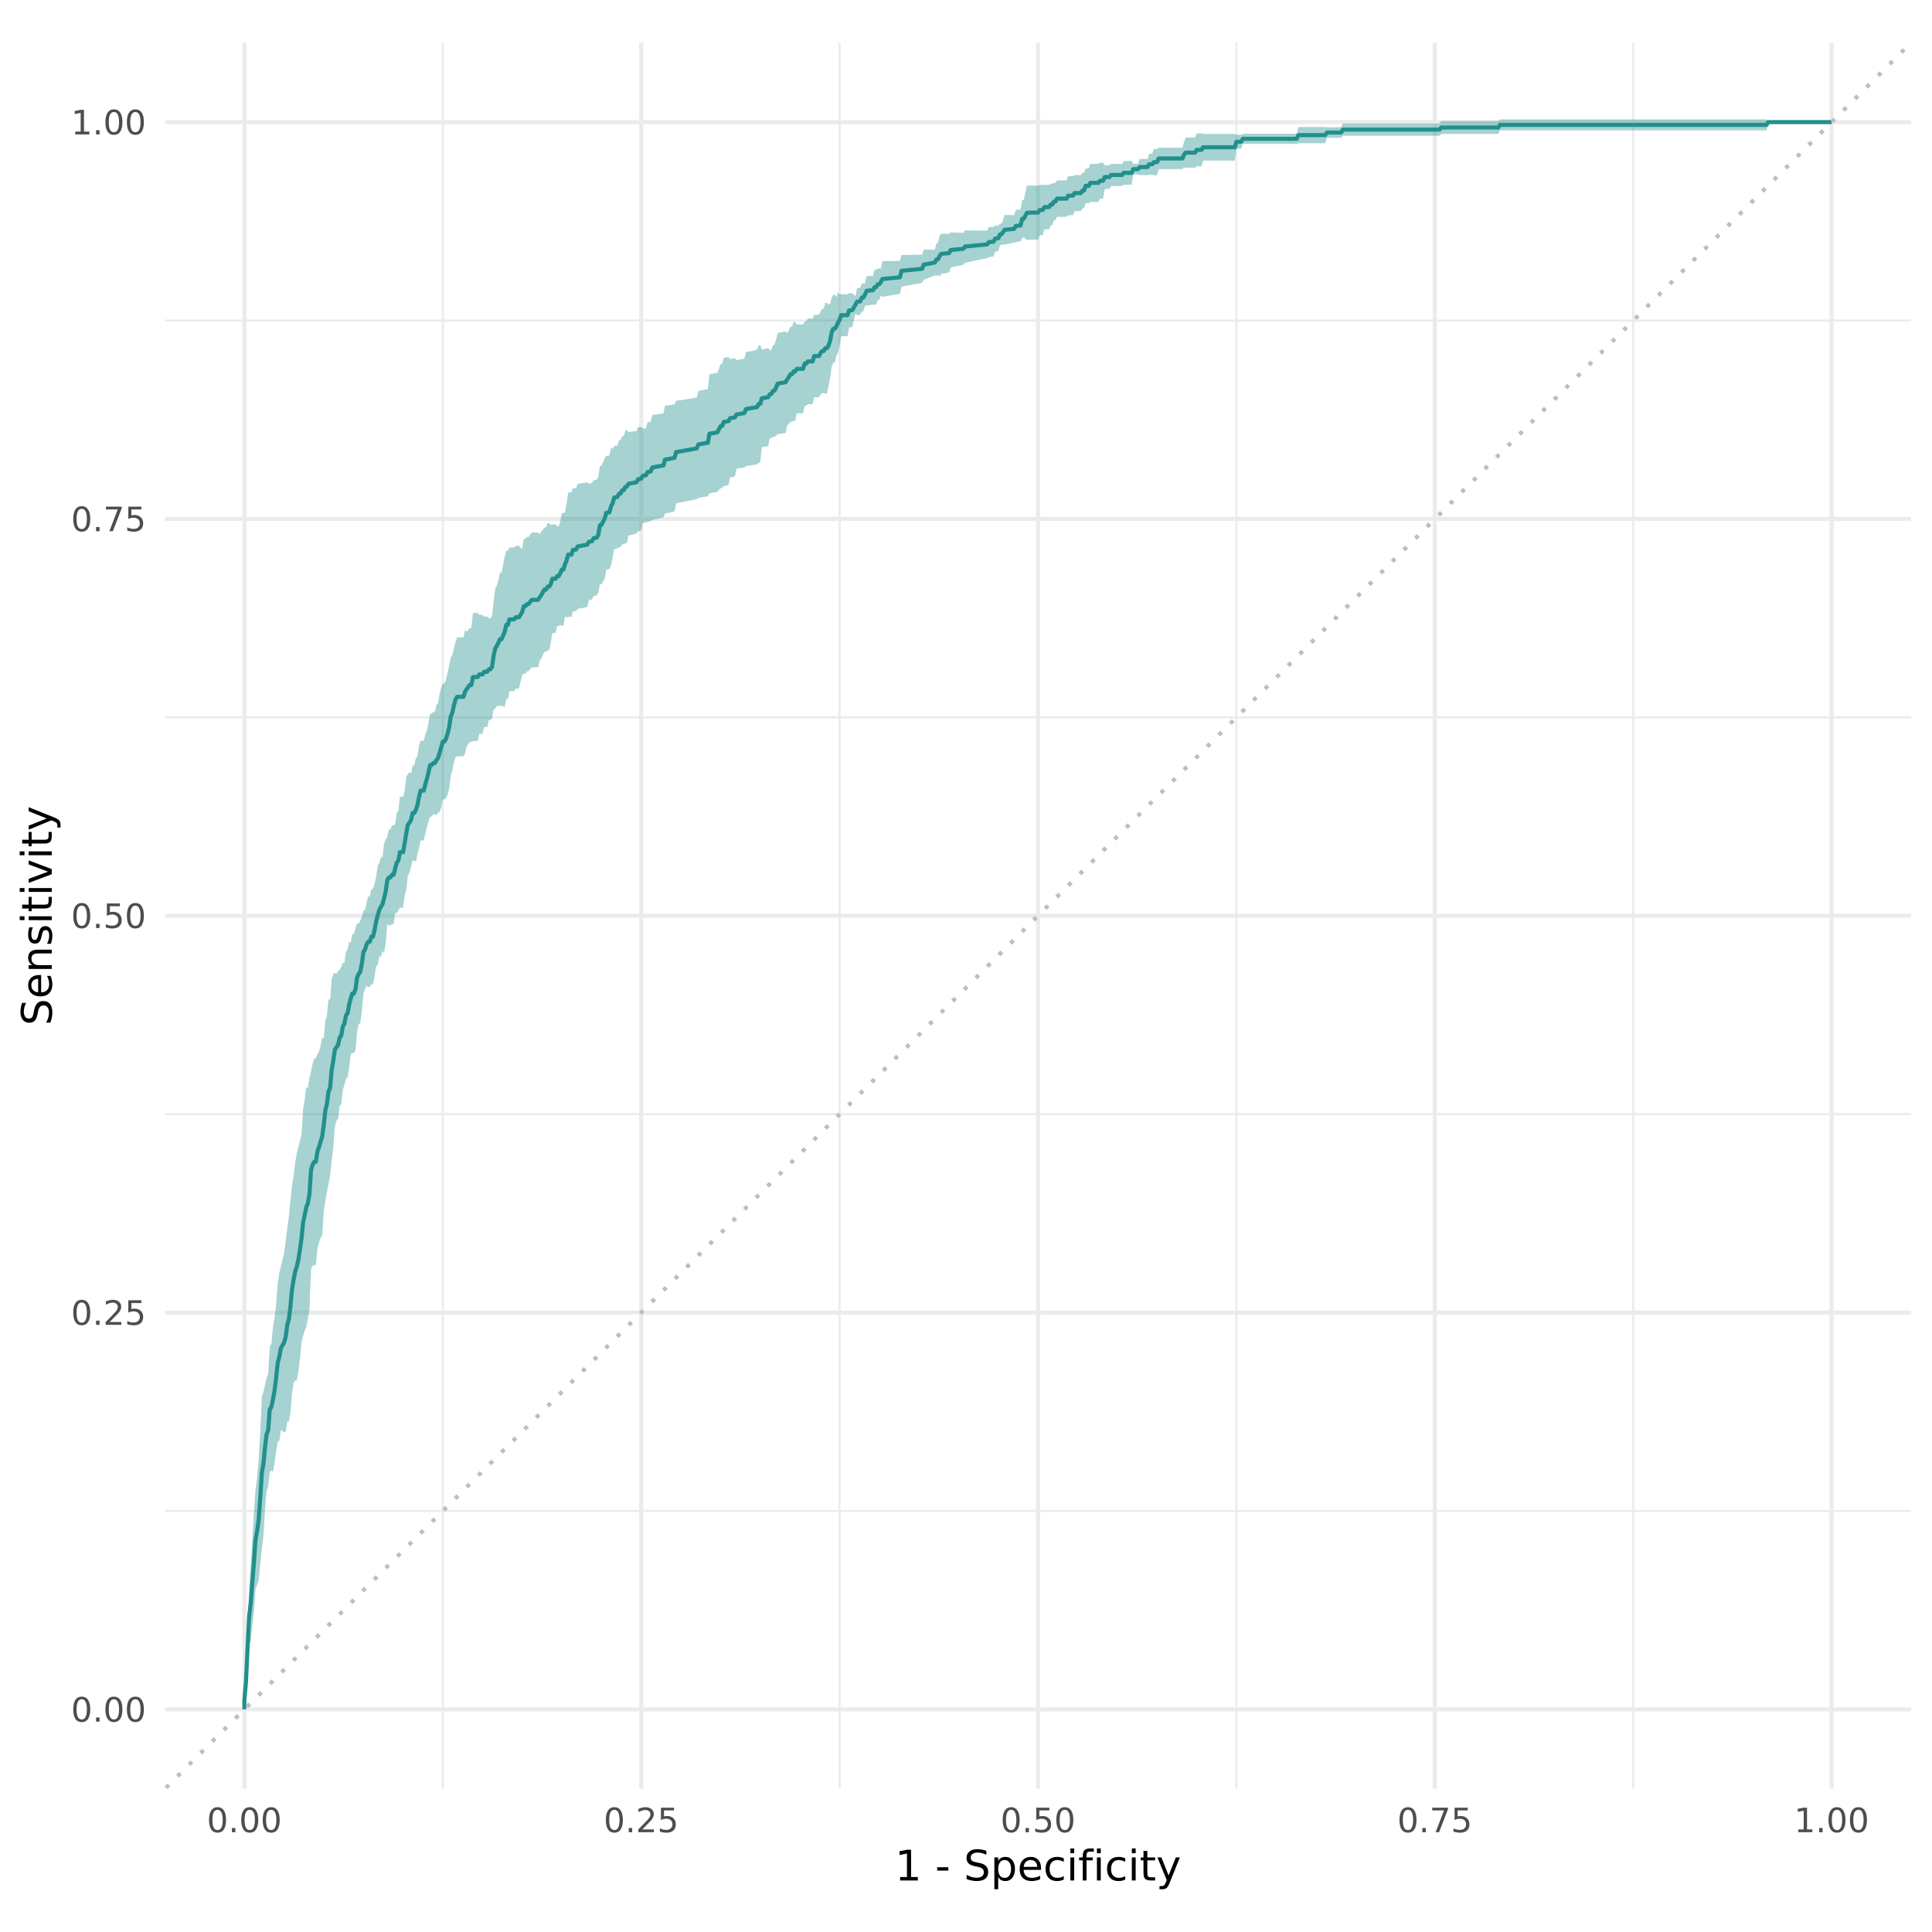 <?xml version="1.0" encoding="UTF-8"?>
<svg xmlns="http://www.w3.org/2000/svg" xmlns:xlink="http://www.w3.org/1999/xlink" width="504pt" height="504pt" viewBox="0 0 504 504" version="1.1">
<defs>
<g>
<symbol overflow="visible" id="glyph0-0">
<path style="stroke:none;" d="M 0.438 1.562 L 0.438 -6.203 L 4.844 -6.203 L 4.844 1.562 Z M 0.938 1.062 L 4.344 1.062 L 4.344 -5.703 L 0.938 -5.703 Z M 0.938 1.062 "/>
</symbol>
<symbol overflow="visible" id="glyph0-1">
<path style="stroke:none;" d="M 2.797 -5.844 C 2.348 -5.844 2.008 -5.617 1.781 -5.172 C 1.562 -4.734 1.453 -4.078 1.453 -3.203 C 1.453 -2.316 1.562 -1.656 1.781 -1.219 C 2.008 -0.781 2.348 -0.562 2.797 -0.562 C 3.242 -0.562 3.578 -0.781 3.797 -1.219 C 4.023 -1.656 4.141 -2.316 4.141 -3.203 C 4.141 -4.078 4.023 -4.734 3.797 -5.172 C 3.578 -5.617 3.242 -5.844 2.797 -5.844 Z M 2.797 -6.531 C 3.516 -6.531 4.062 -6.242 4.438 -5.672 C 4.82 -5.109 5.016 -4.285 5.016 -3.203 C 5.016 -2.117 4.82 -1.289 4.438 -0.719 C 4.062 -0.156 3.516 0.125 2.797 0.125 C 2.078 0.125 1.523 -0.156 1.141 -0.719 C 0.766 -1.289 0.578 -2.117 0.578 -3.203 C 0.578 -4.285 0.766 -5.109 1.141 -5.672 C 1.523 -6.242 2.078 -6.531 2.797 -6.531 Z M 2.797 -6.531 "/>
</symbol>
<symbol overflow="visible" id="glyph0-2">
<path style="stroke:none;" d="M 0.938 -1.094 L 1.844 -1.094 L 1.844 0 L 0.938 0 Z M 0.938 -1.094 "/>
</symbol>
<symbol overflow="visible" id="glyph0-3">
<path style="stroke:none;" d="M 1.688 -0.734 L 4.719 -0.734 L 4.719 0 L 0.641 0 L 0.641 -0.734 C 0.973 -1.066 1.422 -1.52 1.984 -2.094 C 2.555 -2.676 2.914 -3.051 3.062 -3.219 C 3.344 -3.531 3.535 -3.789 3.641 -4 C 3.754 -4.219 3.812 -4.43 3.812 -4.641 C 3.812 -4.984 3.691 -5.258 3.453 -5.469 C 3.211 -5.688 2.898 -5.797 2.516 -5.797 C 2.242 -5.797 1.957 -5.75 1.656 -5.656 C 1.352 -5.562 1.031 -5.422 0.688 -5.234 L 0.688 -6.109 C 1.039 -6.242 1.367 -6.348 1.672 -6.422 C 1.973 -6.492 2.25 -6.531 2.5 -6.531 C 3.164 -6.531 3.695 -6.363 4.094 -6.031 C 4.488 -5.695 4.688 -5.254 4.688 -4.703 C 4.688 -4.43 4.633 -4.176 4.531 -3.938 C 4.438 -3.707 4.258 -3.43 4 -3.109 C 3.926 -3.023 3.695 -2.785 3.312 -2.391 C 2.926 -1.992 2.383 -1.441 1.688 -0.734 Z M 1.688 -0.734 "/>
</symbol>
<symbol overflow="visible" id="glyph0-4">
<path style="stroke:none;" d="M 0.953 -6.406 L 4.359 -6.406 L 4.359 -5.688 L 1.75 -5.688 L 1.75 -4.109 C 1.875 -4.148 2 -4.18 2.125 -4.203 C 2.25 -4.223 2.375 -4.234 2.5 -4.234 C 3.219 -4.234 3.785 -4.035 4.203 -3.641 C 4.617 -3.254 4.828 -2.727 4.828 -2.062 C 4.828 -1.363 4.613 -0.82 4.188 -0.438 C 3.758 -0.062 3.148 0.125 2.359 0.125 C 2.098 0.125 1.828 0.098 1.547 0.047 C 1.266 0.004 0.973 -0.062 0.672 -0.156 L 0.672 -1.016 C 0.93 -0.879 1.195 -0.773 1.469 -0.703 C 1.75 -0.641 2.039 -0.609 2.344 -0.609 C 2.844 -0.609 3.234 -0.738 3.516 -1 C 3.805 -1.258 3.953 -1.613 3.953 -2.062 C 3.953 -2.508 3.805 -2.863 3.516 -3.125 C 3.234 -3.383 2.844 -3.516 2.344 -3.516 C 2.113 -3.516 1.883 -3.488 1.656 -3.438 C 1.426 -3.383 1.191 -3.301 0.953 -3.188 Z M 0.953 -6.406 "/>
</symbol>
<symbol overflow="visible" id="glyph0-5">
<path style="stroke:none;" d="M 0.719 -6.406 L 4.844 -6.406 L 4.844 -6.047 L 2.516 0 L 1.609 0 L 3.797 -5.688 L 0.719 -5.688 Z M 0.719 -6.406 "/>
</symbol>
<symbol overflow="visible" id="glyph0-6">
<path style="stroke:none;" d="M 1.094 -0.734 L 2.516 -0.734 L 2.516 -5.625 L 0.969 -5.312 L 0.969 -6.109 L 2.5 -6.406 L 3.375 -6.406 L 3.375 -0.734 L 4.781 -0.734 L 4.781 0 L 1.094 0 Z M 1.094 -0.734 "/>
</symbol>
<symbol overflow="visible" id="glyph1-0">
<path style="stroke:none;" d="M 0.547 1.938 L 0.547 -7.75 L 6.047 -7.75 L 6.047 1.938 Z M 1.172 1.328 L 5.438 1.328 L 5.438 -7.141 L 1.172 -7.141 Z M 1.172 1.328 "/>
</symbol>
<symbol overflow="visible" id="glyph1-1">
<path style="stroke:none;" d="M 1.359 -0.906 L 3.141 -0.906 L 3.141 -7.031 L 1.203 -6.641 L 1.203 -7.625 L 3.125 -8.016 L 4.219 -8.016 L 4.219 -0.906 L 5.984 -0.906 L 5.984 0 L 1.359 0 Z M 1.359 -0.906 "/>
</symbol>
<symbol overflow="visible" id="glyph1-2">
<path style="stroke:none;" d=""/>
</symbol>
<symbol overflow="visible" id="glyph1-3">
<path style="stroke:none;" d="M 0.531 -3.453 L 3.438 -3.453 L 3.438 -2.578 L 0.531 -2.578 Z M 0.531 -3.453 "/>
</symbol>
<symbol overflow="visible" id="glyph1-4">
<path style="stroke:none;" d="M 5.891 -7.75 L 5.891 -6.703 C 5.473 -6.898 5.082 -7.047 4.719 -7.141 C 4.352 -7.234 4 -7.281 3.656 -7.281 C 3.07 -7.281 2.617 -7.164 2.297 -6.938 C 1.973 -6.707 1.812 -6.383 1.812 -5.969 C 1.812 -5.613 1.914 -5.344 2.125 -5.156 C 2.344 -4.977 2.75 -4.832 3.344 -4.719 L 4 -4.594 C 4.812 -4.438 5.41 -4.16 5.797 -3.766 C 6.18 -3.379 6.375 -2.863 6.375 -2.219 C 6.375 -1.438 6.113 -0.844 5.594 -0.438 C 5.07 -0.039 4.305 0.156 3.297 0.156 C 2.922 0.156 2.516 0.109 2.078 0.016 C 1.648 -0.066 1.207 -0.191 0.75 -0.359 L 0.75 -1.469 C 1.195 -1.219 1.629 -1.031 2.047 -0.906 C 2.473 -0.781 2.891 -0.719 3.297 -0.719 C 3.922 -0.719 4.398 -0.836 4.734 -1.078 C 5.066 -1.328 5.234 -1.676 5.234 -2.125 C 5.234 -2.52 5.113 -2.828 4.875 -3.047 C 4.633 -3.273 4.238 -3.445 3.688 -3.562 L 3.031 -3.688 C 2.219 -3.844 1.629 -4.094 1.266 -4.438 C 0.898 -4.781 0.719 -5.258 0.719 -5.875 C 0.719 -6.582 0.969 -7.141 1.469 -7.547 C 1.969 -7.961 2.66 -8.172 3.547 -8.172 C 3.922 -8.172 4.301 -8.133 4.688 -8.062 C 5.082 -7.988 5.484 -7.883 5.891 -7.75 Z M 5.891 -7.75 "/>
</symbol>
<symbol overflow="visible" id="glyph1-5">
<path style="stroke:none;" d="M 2 -0.906 L 2 2.281 L 1 2.281 L 1 -6.016 L 2 -6.016 L 2 -5.109 C 2.195 -5.461 2.453 -5.723 2.766 -5.891 C 3.086 -6.066 3.473 -6.156 3.922 -6.156 C 4.648 -6.156 5.238 -5.863 5.688 -5.281 C 6.145 -4.707 6.375 -3.945 6.375 -3 C 6.375 -2.051 6.145 -1.285 5.688 -0.703 C 5.238 -0.129 4.648 0.156 3.922 0.156 C 3.473 0.156 3.086 0.07 2.766 -0.094 C 2.453 -0.27 2.195 -0.539 2 -0.906 Z M 5.359 -3 C 5.359 -3.727 5.207 -4.297 4.906 -4.703 C 4.602 -5.117 4.191 -5.328 3.672 -5.328 C 3.148 -5.328 2.738 -5.117 2.438 -4.703 C 2.145 -4.297 2 -3.727 2 -3 C 2 -2.27 2.145 -1.695 2.438 -1.281 C 2.738 -0.875 3.148 -0.672 3.672 -0.672 C 4.191 -0.672 4.602 -0.875 4.906 -1.281 C 5.207 -1.695 5.359 -2.27 5.359 -3 Z M 5.359 -3 "/>
</symbol>
<symbol overflow="visible" id="glyph1-6">
<path style="stroke:none;" d="M 6.188 -3.25 L 6.188 -2.766 L 1.641 -2.766 C 1.68 -2.086 1.883 -1.57 2.25 -1.219 C 2.613 -0.863 3.125 -0.688 3.781 -0.688 C 4.164 -0.688 4.535 -0.734 4.891 -0.828 C 5.242 -0.922 5.598 -1.055 5.953 -1.234 L 5.953 -0.312 C 5.598 -0.156 5.234 -0.039 4.859 0.031 C 4.484 0.113 4.109 0.156 3.734 0.156 C 2.766 0.156 2 -0.117 1.438 -0.672 C 0.883 -1.234 0.609 -1.992 0.609 -2.953 C 0.609 -3.93 0.875 -4.707 1.406 -5.281 C 1.938 -5.863 2.656 -6.156 3.562 -6.156 C 4.363 -6.156 5 -5.895 5.469 -5.375 C 5.945 -4.852 6.188 -4.145 6.188 -3.25 Z M 5.188 -3.547 C 5.188 -4.086 5.035 -4.52 4.734 -4.844 C 4.441 -5.164 4.051 -5.328 3.562 -5.328 C 3.008 -5.328 2.566 -5.172 2.234 -4.859 C 1.91 -4.547 1.723 -4.109 1.672 -3.547 Z M 5.188 -3.547 "/>
</symbol>
<symbol overflow="visible" id="glyph1-7">
<path style="stroke:none;" d="M 5.359 -5.781 L 5.359 -4.859 C 5.086 -5.016 4.812 -5.129 4.531 -5.203 C 4.25 -5.285 3.961 -5.328 3.672 -5.328 C 3.035 -5.328 2.539 -5.125 2.188 -4.719 C 1.832 -4.312 1.656 -3.738 1.656 -3 C 1.656 -2.27 1.832 -1.703 2.188 -1.297 C 2.539 -0.891 3.035 -0.688 3.672 -0.688 C 3.961 -0.688 4.25 -0.723 4.531 -0.797 C 4.812 -0.867 5.086 -0.984 5.359 -1.141 L 5.359 -0.234 C 5.086 -0.098 4.801 0 4.5 0.062 C 4.207 0.125 3.895 0.156 3.562 0.156 C 2.656 0.156 1.938 -0.125 1.406 -0.688 C 0.875 -1.258 0.609 -2.031 0.609 -3 C 0.609 -3.977 0.875 -4.75 1.406 -5.312 C 1.945 -5.875 2.688 -6.156 3.625 -6.156 C 3.938 -6.156 4.234 -6.125 4.516 -6.062 C 4.805 -6 5.086 -5.906 5.359 -5.781 Z M 5.359 -5.781 "/>
</symbol>
<symbol overflow="visible" id="glyph1-8">
<path style="stroke:none;" d="M 1.031 -6.016 L 2.031 -6.016 L 2.031 0 L 1.031 0 Z M 1.031 -8.359 L 2.031 -8.359 L 2.031 -7.109 L 1.031 -7.109 Z M 1.031 -8.359 "/>
</symbol>
<symbol overflow="visible" id="glyph1-9">
<path style="stroke:none;" d="M 4.078 -8.359 L 4.078 -7.531 L 3.141 -7.531 C 2.785 -7.531 2.535 -7.457 2.391 -7.312 C 2.254 -7.176 2.188 -6.922 2.188 -6.547 L 2.188 -6.016 L 3.812 -6.016 L 3.812 -5.25 L 2.188 -5.25 L 2.188 0 L 1.203 0 L 1.203 -5.25 L 0.25 -5.25 L 0.25 -6.016 L 1.203 -6.016 L 1.203 -6.438 C 1.203 -7.102 1.352 -7.586 1.656 -7.891 C 1.969 -8.203 2.461 -8.359 3.141 -8.359 Z M 4.078 -8.359 "/>
</symbol>
<symbol overflow="visible" id="glyph1-10">
<path style="stroke:none;" d="M 2.016 -7.719 L 2.016 -6.016 L 4.047 -6.016 L 4.047 -5.25 L 2.016 -5.25 L 2.016 -1.984 C 2.016 -1.492 2.082 -1.176 2.219 -1.031 C 2.352 -0.895 2.625 -0.828 3.031 -0.828 L 4.047 -0.828 L 4.047 0 L 3.031 0 C 2.27 0 1.742 -0.141 1.453 -0.422 C 1.16 -0.711 1.016 -1.234 1.016 -1.984 L 1.016 -5.25 L 0.297 -5.25 L 0.297 -6.016 L 1.016 -6.016 L 1.016 -7.719 Z M 2.016 -7.719 "/>
</symbol>
<symbol overflow="visible" id="glyph1-11">
<path style="stroke:none;" d="M 3.547 0.562 C 3.266 1.281 2.988 1.742 2.719 1.953 C 2.457 2.172 2.102 2.281 1.656 2.281 L 0.875 2.281 L 0.875 1.469 L 1.453 1.469 C 1.723 1.469 1.93 1.398 2.078 1.266 C 2.234 1.141 2.398 0.836 2.578 0.359 L 2.766 -0.094 L 0.328 -6.016 L 1.375 -6.016 L 3.25 -1.312 L 5.141 -6.016 L 6.188 -6.016 Z M 3.547 0.562 "/>
</symbol>
<symbol overflow="visible" id="glyph2-0">
<path style="stroke:none;" d="M 1.938 -0.547 L -7.75 -0.547 L -7.75 -6.047 L 1.938 -6.047 Z M 1.328 -1.172 L 1.328 -5.438 L -7.141 -5.438 L -7.141 -1.172 Z M 1.328 -1.172 "/>
</symbol>
<symbol overflow="visible" id="glyph2-1">
<path style="stroke:none;" d="M -7.75 -5.891 L -6.703 -5.891 C -6.898 -5.473 -7.047 -5.082 -7.141 -4.719 C -7.234 -4.352 -7.281 -4 -7.281 -3.656 C -7.281 -3.07 -7.164 -2.617 -6.938 -2.297 C -6.707 -1.973 -6.383 -1.812 -5.969 -1.812 C -5.613 -1.812 -5.344 -1.914 -5.156 -2.125 C -4.977 -2.344 -4.832 -2.75 -4.719 -3.344 L -4.594 -4 C -4.438 -4.812 -4.16 -5.41 -3.766 -5.797 C -3.379 -6.18 -2.863 -6.375 -2.219 -6.375 C -1.438 -6.375 -0.844 -6.113 -0.438 -5.594 C -0.039 -5.07 0.156 -4.305 0.156 -3.297 C 0.156 -2.922 0.109 -2.516 0.016 -2.078 C -0.066 -1.648 -0.191 -1.207 -0.359 -0.75 L -1.469 -0.75 C -1.219 -1.195 -1.031 -1.629 -0.906 -2.047 C -0.781 -2.473 -0.719 -2.891 -0.719 -3.297 C -0.719 -3.922 -0.836 -4.398 -1.078 -4.734 C -1.328 -5.066 -1.676 -5.234 -2.125 -5.234 C -2.52 -5.234 -2.828 -5.113 -3.047 -4.875 C -3.273 -4.633 -3.445 -4.238 -3.562 -3.688 L -3.688 -3.031 C -3.844 -2.219 -4.094 -1.629 -4.438 -1.266 C -4.781 -0.898 -5.258 -0.719 -5.875 -0.719 C -6.582 -0.719 -7.141 -0.969 -7.547 -1.469 C -7.961 -1.969 -8.172 -2.66 -8.172 -3.547 C -8.172 -3.922 -8.133 -4.301 -8.062 -4.688 C -7.988 -5.082 -7.883 -5.484 -7.75 -5.891 Z M -7.75 -5.891 "/>
</symbol>
<symbol overflow="visible" id="glyph2-2">
<path style="stroke:none;" d="M -3.25 -6.188 L -2.766 -6.188 L -2.766 -1.641 C -2.086 -1.68 -1.57 -1.883 -1.219 -2.25 C -0.863 -2.613 -0.688 -3.125 -0.688 -3.781 C -0.688 -4.164 -0.734 -4.535 -0.828 -4.891 C -0.922 -5.242 -1.055 -5.598 -1.234 -5.953 L -0.312 -5.953 C -0.156 -5.598 -0.039 -5.234 0.031 -4.859 C 0.113 -4.484 0.156 -4.109 0.156 -3.734 C 0.156 -2.766 -0.117 -2 -0.672 -1.438 C -1.234 -0.883 -1.992 -0.609 -2.953 -0.609 C -3.93 -0.609 -4.707 -0.875 -5.281 -1.406 C -5.863 -1.938 -6.156 -2.656 -6.156 -3.562 C -6.156 -4.363 -5.895 -5 -5.375 -5.469 C -4.852 -5.945 -4.145 -6.188 -3.25 -6.188 Z M -3.547 -5.188 C -4.086 -5.188 -4.52 -5.035 -4.844 -4.734 C -5.164 -4.441 -5.328 -4.051 -5.328 -3.562 C -5.328 -3.008 -5.172 -2.566 -4.859 -2.234 C -4.547 -1.91 -4.109 -1.723 -3.547 -1.672 Z M -3.547 -5.188 "/>
</symbol>
<symbol overflow="visible" id="glyph2-3">
<path style="stroke:none;" d="M -3.625 -6.031 L 0 -6.031 L 0 -5.047 L -3.594 -5.047 C -4.164 -5.047 -4.594 -4.938 -4.875 -4.719 C -5.156 -4.5 -5.297 -4.164 -5.297 -3.719 C -5.297 -3.188 -5.125 -2.766 -4.781 -2.453 C -4.445 -2.148 -3.988 -2 -3.406 -2 L 0 -2 L 0 -1 L -6.016 -1 L -6.016 -2 L -5.078 -2 C -5.441 -2.227 -5.711 -2.504 -5.891 -2.828 C -6.066 -3.148 -6.156 -3.52 -6.156 -3.938 C -6.156 -4.625 -5.941 -5.145 -5.516 -5.5 C -5.086 -5.852 -4.457 -6.031 -3.625 -6.031 Z M -3.625 -6.031 "/>
</symbol>
<symbol overflow="visible" id="glyph2-4">
<path style="stroke:none;" d="M -5.844 -4.875 L -4.906 -4.875 C -5.051 -4.594 -5.156 -4.301 -5.219 -4 C -5.289 -3.695 -5.328 -3.383 -5.328 -3.062 C -5.328 -2.57 -5.25 -2.203 -5.094 -1.953 C -4.945 -1.711 -4.727 -1.594 -4.438 -1.594 C -4.207 -1.594 -4.023 -1.68 -3.891 -1.859 C -3.766 -2.035 -3.641 -2.391 -3.516 -2.922 L -3.438 -3.25 C -3.289 -3.957 -3.078 -4.457 -2.797 -4.75 C -2.523 -5.039 -2.145 -5.188 -1.656 -5.188 C -1.102 -5.188 -0.66 -4.969 -0.328 -4.531 C -0.004 -4.094 0.156 -3.484 0.156 -2.703 C 0.156 -2.379 0.125 -2.039 0.062 -1.688 C 0 -1.344 -0.094 -0.977 -0.219 -0.594 L -1.234 -0.594 C -1.047 -0.957 -0.906 -1.316 -0.812 -1.672 C -0.719 -2.023 -0.672 -2.379 -0.672 -2.734 C -0.672 -3.191 -0.75 -3.547 -0.906 -3.797 C -1.07 -4.047 -1.297 -4.172 -1.578 -4.172 C -1.848 -4.172 -2.055 -4.082 -2.203 -3.906 C -2.348 -3.727 -2.484 -3.332 -2.609 -2.719 L -2.703 -2.375 C -2.828 -1.758 -3.02 -1.316 -3.281 -1.047 C -3.551 -0.773 -3.922 -0.641 -4.391 -0.641 C -4.953 -0.641 -5.383 -0.836 -5.688 -1.234 C -6 -1.641 -6.156 -2.211 -6.156 -2.953 C -6.156 -3.316 -6.129 -3.66 -6.078 -3.984 C -6.023 -4.305 -5.945 -4.602 -5.844 -4.875 Z M -5.844 -4.875 "/>
</symbol>
<symbol overflow="visible" id="glyph2-5">
<path style="stroke:none;" d="M -6.016 -1.031 L -6.016 -2.031 L 0 -2.031 L 0 -1.031 Z M -8.359 -1.031 L -8.359 -2.031 L -7.109 -2.031 L -7.109 -1.031 Z M -8.359 -1.031 "/>
</symbol>
<symbol overflow="visible" id="glyph2-6">
<path style="stroke:none;" d="M -7.719 -2.016 L -6.016 -2.016 L -6.016 -4.047 L -5.25 -4.047 L -5.25 -2.016 L -1.984 -2.016 C -1.492 -2.016 -1.176 -2.082 -1.031 -2.219 C -0.895 -2.352 -0.828 -2.625 -0.828 -3.031 L -0.828 -4.047 L 0 -4.047 L 0 -3.031 C 0 -2.27 -0.141 -1.742 -0.422 -1.453 C -0.711 -1.16 -1.234 -1.016 -1.984 -1.016 L -5.25 -1.016 L -5.25 -0.297 L -6.016 -0.297 L -6.016 -1.016 L -7.719 -1.016 Z M -7.719 -2.016 "/>
</symbol>
<symbol overflow="visible" id="glyph2-7">
<path style="stroke:none;" d="M -6.016 -0.328 L -6.016 -1.375 L -0.969 -3.25 L -6.016 -5.141 L -6.016 -6.188 L 0 -3.922 L 0 -2.578 Z M -6.016 -0.328 "/>
</symbol>
<symbol overflow="visible" id="glyph2-8">
<path style="stroke:none;" d="M 0.562 -3.547 C 1.281 -3.266 1.742 -2.988 1.953 -2.719 C 2.172 -2.457 2.281 -2.102 2.281 -1.656 L 2.281 -0.875 L 1.469 -0.875 L 1.469 -1.453 C 1.469 -1.723 1.398 -1.93 1.266 -2.078 C 1.141 -2.234 0.836 -2.398 0.359 -2.578 L -0.094 -2.766 L -6.016 -0.328 L -6.016 -1.375 L -1.312 -3.25 L -6.016 -5.141 L -6.016 -6.188 Z M 0.562 -3.547 "/>
</symbol>
</g>
<clipPath id="clip1">
  <path d="M 43.051 393 L 498.52 393 L 498.52 395 L 43.051 395 Z M 43.051 393 "/>
</clipPath>
<clipPath id="clip2">
  <path d="M 43.051 290 L 498.52 290 L 498.52 291 L 43.051 291 Z M 43.051 290 "/>
</clipPath>
<clipPath id="clip3">
  <path d="M 43.051 186 L 498.52 186 L 498.52 188 L 43.051 188 Z M 43.051 186 "/>
</clipPath>
<clipPath id="clip4">
  <path d="M 43.051 83 L 498.52 83 L 498.52 84 L 43.051 84 Z M 43.051 83 "/>
</clipPath>
<clipPath id="clip5">
  <path d="M 115 11.152 L 116 11.152 L 116 466.621 L 115 466.621 Z M 115 11.152 "/>
</clipPath>
<clipPath id="clip6">
  <path d="M 218 11.152 L 220 11.152 L 220 466.621 L 218 466.621 Z M 218 11.152 "/>
</clipPath>
<clipPath id="clip7">
  <path d="M 322 11.152 L 323 11.152 L 323 466.621 L 322 466.621 Z M 322 11.152 "/>
</clipPath>
<clipPath id="clip8">
  <path d="M 425 11.152 L 427 11.152 L 427 466.621 L 425 466.621 Z M 425 11.152 "/>
</clipPath>
<clipPath id="clip9">
  <path d="M 43.051 445 L 498.52 445 L 498.52 447 L 43.051 447 Z M 43.051 445 "/>
</clipPath>
<clipPath id="clip10">
  <path d="M 43.051 341 L 498.52 341 L 498.52 343 L 43.051 343 Z M 43.051 341 "/>
</clipPath>
<clipPath id="clip11">
  <path d="M 43.051 238 L 498.52 238 L 498.52 240 L 43.051 240 Z M 43.051 238 "/>
</clipPath>
<clipPath id="clip12">
  <path d="M 43.051 134 L 498.52 134 L 498.52 136 L 43.051 136 Z M 43.051 134 "/>
</clipPath>
<clipPath id="clip13">
  <path d="M 43.051 31 L 498.52 31 L 498.52 33 L 43.051 33 Z M 43.051 31 "/>
</clipPath>
<clipPath id="clip14">
  <path d="M 63 11.152 L 65 11.152 L 65 466.621 L 63 466.621 Z M 63 11.152 "/>
</clipPath>
<clipPath id="clip15">
  <path d="M 166 11.152 L 168 11.152 L 168 466.621 L 166 466.621 Z M 166 11.152 "/>
</clipPath>
<clipPath id="clip16">
  <path d="M 270 11.152 L 272 11.152 L 272 466.621 L 270 466.621 Z M 270 11.152 "/>
</clipPath>
<clipPath id="clip17">
  <path d="M 373 11.152 L 375 11.152 L 375 466.621 L 373 466.621 Z M 373 11.152 "/>
</clipPath>
<clipPath id="clip18">
  <path d="M 477 11.152 L 479 11.152 L 479 466.621 L 477 466.621 Z M 477 11.152 "/>
</clipPath>
<clipPath id="clip19">
  <path d="M 43.051 11.152 L 498.52 11.152 L 498.52 466.621 L 43.051 466.621 Z M 43.051 11.152 "/>
</clipPath>
</defs>
<g id="surface9">
<rect x="0" y="0" width="504" height="504" style="fill:rgb(100%,100%,100%);fill-opacity:1;stroke:none;"/>
<g clip-path="url(#clip1)" clip-rule="nonzero">
<path style="fill:none;stroke-width:0.533;stroke-linecap:butt;stroke-linejoin:round;stroke:rgb(92.157%,92.157%,92.157%);stroke-opacity:1;stroke-miterlimit:10;" d="M 43.051 394.16 L 498.52 394.16 "/>
</g>
<g clip-path="url(#clip2)" clip-rule="nonzero">
<path style="fill:none;stroke-width:0.533;stroke-linecap:butt;stroke-linejoin:round;stroke:rgb(92.157%,92.157%,92.157%);stroke-opacity:1;stroke-miterlimit:10;" d="M 43.051 290.645 L 498.52 290.645 "/>
</g>
<g clip-path="url(#clip3)" clip-rule="nonzero">
<path style="fill:none;stroke-width:0.533;stroke-linecap:butt;stroke-linejoin:round;stroke:rgb(92.157%,92.157%,92.157%);stroke-opacity:1;stroke-miterlimit:10;" d="M 43.051 187.129 L 498.52 187.129 "/>
</g>
<g clip-path="url(#clip4)" clip-rule="nonzero">
<path style="fill:none;stroke-width:0.533;stroke-linecap:butt;stroke-linejoin:round;stroke:rgb(92.157%,92.157%,92.157%);stroke-opacity:1;stroke-miterlimit:10;" d="M 43.051 83.613 L 498.52 83.613 "/>
</g>
<g clip-path="url(#clip5)" clip-rule="nonzero">
<path style="fill:none;stroke-width:0.533;stroke-linecap:butt;stroke-linejoin:round;stroke:rgb(92.157%,92.157%,92.157%);stroke-opacity:1;stroke-miterlimit:10;" d="M 115.512 466.621 L 115.512 11.152 "/>
</g>
<g clip-path="url(#clip6)" clip-rule="nonzero">
<path style="fill:none;stroke-width:0.533;stroke-linecap:butt;stroke-linejoin:round;stroke:rgb(92.157%,92.157%,92.157%);stroke-opacity:1;stroke-miterlimit:10;" d="M 219.027 466.621 L 219.027 11.152 "/>
</g>
<g clip-path="url(#clip7)" clip-rule="nonzero">
<path style="fill:none;stroke-width:0.533;stroke-linecap:butt;stroke-linejoin:round;stroke:rgb(92.157%,92.157%,92.157%);stroke-opacity:1;stroke-miterlimit:10;" d="M 322.543 466.621 L 322.543 11.152 "/>
</g>
<g clip-path="url(#clip8)" clip-rule="nonzero">
<path style="fill:none;stroke-width:0.533;stroke-linecap:butt;stroke-linejoin:round;stroke:rgb(92.157%,92.157%,92.157%);stroke-opacity:1;stroke-miterlimit:10;" d="M 426.059 466.621 L 426.059 11.152 "/>
</g>
<g clip-path="url(#clip9)" clip-rule="nonzero">
<path style="fill:none;stroke-width:1.067;stroke-linecap:butt;stroke-linejoin:round;stroke:rgb(92.157%,92.157%,92.157%);stroke-opacity:1;stroke-miterlimit:10;" d="M 43.051 445.918 L 498.52 445.918 "/>
</g>
<g clip-path="url(#clip10)" clip-rule="nonzero">
<path style="fill:none;stroke-width:1.067;stroke-linecap:butt;stroke-linejoin:round;stroke:rgb(92.157%,92.157%,92.157%);stroke-opacity:1;stroke-miterlimit:10;" d="M 43.051 342.402 L 498.52 342.402 "/>
</g>
<g clip-path="url(#clip11)" clip-rule="nonzero">
<path style="fill:none;stroke-width:1.067;stroke-linecap:butt;stroke-linejoin:round;stroke:rgb(92.157%,92.157%,92.157%);stroke-opacity:1;stroke-miterlimit:10;" d="M 43.051 238.887 L 498.52 238.887 "/>
</g>
<g clip-path="url(#clip12)" clip-rule="nonzero">
<path style="fill:none;stroke-width:1.067;stroke-linecap:butt;stroke-linejoin:round;stroke:rgb(92.157%,92.157%,92.157%);stroke-opacity:1;stroke-miterlimit:10;" d="M 43.051 135.371 L 498.52 135.371 "/>
</g>
<g clip-path="url(#clip13)" clip-rule="nonzero">
<path style="fill:none;stroke-width:1.067;stroke-linecap:butt;stroke-linejoin:round;stroke:rgb(92.157%,92.157%,92.157%);stroke-opacity:1;stroke-miterlimit:10;" d="M 43.051 31.855 L 498.52 31.855 "/>
</g>
<g clip-path="url(#clip14)" clip-rule="nonzero">
<path style="fill:none;stroke-width:1.067;stroke-linecap:butt;stroke-linejoin:round;stroke:rgb(92.157%,92.157%,92.157%);stroke-opacity:1;stroke-miterlimit:10;" d="M 63.754 466.621 L 63.754 11.152 "/>
</g>
<g clip-path="url(#clip15)" clip-rule="nonzero">
<path style="fill:none;stroke-width:1.067;stroke-linecap:butt;stroke-linejoin:round;stroke:rgb(92.157%,92.157%,92.157%);stroke-opacity:1;stroke-miterlimit:10;" d="M 167.27 466.621 L 167.27 11.152 "/>
</g>
<g clip-path="url(#clip16)" clip-rule="nonzero">
<path style="fill:none;stroke-width:1.067;stroke-linecap:butt;stroke-linejoin:round;stroke:rgb(92.157%,92.157%,92.157%);stroke-opacity:1;stroke-miterlimit:10;" d="M 270.785 466.621 L 270.785 11.152 "/>
</g>
<g clip-path="url(#clip17)" clip-rule="nonzero">
<path style="fill:none;stroke-width:1.067;stroke-linecap:butt;stroke-linejoin:round;stroke:rgb(92.157%,92.157%,92.157%);stroke-opacity:1;stroke-miterlimit:10;" d="M 374.301 466.621 L 374.301 11.152 "/>
</g>
<g clip-path="url(#clip18)" clip-rule="nonzero">
<path style="fill:none;stroke-width:1.067;stroke-linecap:butt;stroke-linejoin:round;stroke:rgb(92.157%,92.157%,92.157%);stroke-opacity:1;stroke-miterlimit:10;" d="M 477.816 466.621 L 477.816 11.152 "/>
</g>
<path style=" stroke:none;fill-rule:nonzero;fill:rgb(12.941%,56.471%,54.902%);fill-opacity:0.4;" d="M 63.754 445.918 L 63.754 441.539 L 64.168 436.879 L 64.582 425.453 L 64.996 414.309 L 65.41 408.355 L 65.824 401.75 L 66.238 394.52 L 66.652 388.777 L 67.066 385.461 L 67.48 380.621 L 67.895 373.578 L 68.309 364.27 L 68.723 363.062 L 69.137 361.281 L 69.551 359.43 L 69.965 358.367 L 70.379 351.246 L 70.793 350.602 L 71.207 346.168 L 71.621 343.75 L 72.035 340.375 L 72.449 334.941 L 72.863 332.082 L 73.277 330.395 L 73.691 328.684 L 74.105 326.93 L 74.52 323.992 L 74.934 320.457 L 75.348 317.48 L 75.762 313.316 L 76.176 309.246 L 76.59 306.883 L 77.004 303.305 L 77.418 300.805 L 77.832 299.414 L 78.246 297.562 L 78.66 295.965 L 79.074 289.285 L 79.488 286.797 L 79.902 283.566 L 80.316 283.887 L 80.73 281.191 L 81.145 279.52 L 81.559 277.461 L 81.973 276.129 L 82.387 276.129 L 82.801 274.984 L 83.215 274.32 L 83.629 272.738 L 84.043 270.691 L 84.457 270.949 L 84.871 266.227 L 85.285 264.996 L 85.699 260.66 L 86.113 260.852 L 86.527 255.367 L 86.941 254.121 L 87.355 253.812 L 87.77 253.996 L 88.184 253.379 L 88.598 252.965 L 89.012 252.254 L 89.426 251.164 L 89.84 251.23 L 90.254 248.273 L 90.668 247.648 L 91.082 245.691 L 91.496 245.914 L 91.91 243.645 L 92.324 243.645 L 92.738 242.141 L 93.152 240.852 L 93.566 240.945 L 93.98 240.184 L 94.395 239.141 L 94.809 237.566 L 95.223 237.363 L 95.637 235.547 L 96.051 233.824 L 96.465 233.824 L 96.879 231.93 L 97.293 231.93 L 97.707 230.543 L 98.121 228.797 L 98.535 225.801 L 98.949 225.207 L 99.363 223.543 L 99.777 223.699 L 100.191 220.027 L 100.605 218.961 L 101.02 218.336 L 101.434 216.387 L 101.848 216.387 L 102.262 215.332 L 102.676 215.332 L 103.09 214.984 L 103.504 211.941 L 103.918 211.566 L 104.332 207.797 L 105.16 207.797 L 105.574 206.34 L 105.988 202.641 L 106.402 201.906 L 106.816 201.488 L 107.23 201.73 L 107.645 199.703 L 108.059 199.703 L 108.473 197.762 L 108.887 197.391 L 109.301 194.555 L 109.715 193.242 L 110.543 193.242 L 110.957 191.605 L 111.371 190.562 L 111.785 188.574 L 112.199 186.16 L 112.613 186.16 L 113.027 185.699 L 113.441 185.699 L 113.855 183.91 L 114.27 183.391 L 114.684 180.977 L 115.098 179.363 L 115.512 178.332 L 115.926 178.332 L 116.34 177.293 L 116.754 175.539 L 117.168 173.77 L 117.582 171.48 L 117.996 170.922 L 118.41 169.113 L 118.824 167.477 L 119.238 166.273 L 120.895 166.273 L 121.309 164.297 L 121.723 164.805 L 122.137 164.352 L 122.551 163.816 L 122.965 163.816 L 123.379 159.906 L 124.621 159.906 L 125.035 160.395 L 125.863 160.395 L 126.277 160.855 L 127.105 160.855 L 127.52 161.281 L 127.934 161.281 L 128.348 160.719 L 128.762 157.117 L 129.176 153.555 L 129.59 152.793 L 130.004 151.316 L 130.418 149.398 L 130.832 149.398 L 131.246 147.336 L 131.66 145.156 L 132.074 143.664 L 132.488 143.664 L 132.902 142.82 L 134.145 142.82 L 134.559 142.395 L 135.387 142.395 L 135.801 142.832 L 136.215 143.242 L 136.629 140.574 L 137.043 140.574 L 137.457 140.09 L 137.871 140.09 L 138.285 139.543 L 138.699 138.93 L 140.355 138.93 L 140.77 139.352 L 141.184 138.684 L 141.598 138.207 L 142.012 137.609 L 142.426 137.609 L 142.84 136.461 L 143.254 136.461 L 143.668 136.957 L 144.082 136.809 L 144.91 136.809 L 145.324 137.289 L 145.738 137.289 L 146.152 136.035 L 146.566 133.859 L 146.98 133.859 L 147.395 133.645 L 147.809 131.32 L 148.223 128.473 L 149.051 128.473 L 149.465 127.367 L 149.879 127.367 L 150.293 127.328 L 150.707 126.234 L 151.535 126.102 L 152.777 125.891 L 153.191 125.816 L 153.605 126.16 L 154.434 126.012 L 154.848 125.297 L 155.676 125.148 L 156.09 124.309 L 156.504 121.535 L 156.918 121.473 L 157.332 120.496 L 157.746 119.531 L 158.16 118.934 L 158.574 118.879 L 158.988 118.82 L 159.402 116.707 L 159.816 117.141 L 160.23 116.328 L 161.059 116.242 L 161.473 114.832 L 161.887 114.789 L 162.301 113.824 L 162.715 113.781 L 163.129 112.297 L 163.543 112.254 L 163.957 112.672 L 164.371 112.633 L 164.785 112.59 L 165.199 112.543 L 165.613 112.5 L 166.027 112.449 L 166.441 111.441 L 166.855 111.395 L 167.27 111.344 L 167.684 111.801 L 168.512 111.707 L 168.926 110.129 L 169.34 110.078 L 169.754 110.031 L 170.168 108.242 L 170.582 108.195 L 171.41 108.094 L 172.238 107.984 L 173.066 107.867 L 173.48 105.828 L 174.309 105.719 L 175.551 105.543 L 175.965 105.48 L 176.379 104.555 L 176.793 104.5 L 177.207 104.441 L 177.621 104.379 L 178.035 104.32 L 178.449 104.258 L 179.691 104.059 L 180.52 103.918 L 181.762 103.695 L 182.176 101.98 L 183.004 101.832 L 183.832 101.676 L 184.246 101.594 L 184.66 101.516 L 185.074 97.625 L 185.488 97.555 L 185.902 97.48 L 186.316 97.402 L 186.73 97.328 L 187.145 97.246 L 187.559 96.172 L 187.973 94.984 L 188.387 94.906 L 188.801 93.367 L 189.629 93.219 L 190.043 93.141 L 190.457 93.672 L 191.699 93.438 L 192.113 93.969 L 192.527 93.887 L 192.941 93.809 L 193.355 93.723 L 193.77 93.641 L 194.184 93.555 L 194.598 91.848 L 195.012 91.766 L 196.254 91.508 L 197.082 91.328 L 197.496 91.234 L 197.91 90.105 L 198.324 90.016 L 198.738 91.184 L 199.566 91.004 L 200.395 90.816 L 200.809 91.355 L 201.223 91.258 L 201.637 90.023 L 202.051 89.93 L 202.465 88.555 L 202.879 86.887 L 203.293 86.801 L 203.707 86.711 L 204.949 86.43 L 205.363 86.945 L 205.777 86.184 L 206.191 85.242 L 206.605 85.242 L 207.02 84.012 L 207.434 84.012 L 207.848 84.633 L 209.504 84.633 L 209.918 83.824 L 210.332 83.824 L 210.746 83.109 L 211.988 83.109 L 212.402 82.129 L 213.645 82.129 L 214.059 81.277 L 214.473 80.562 L 214.887 80.562 L 215.301 78.984 L 215.715 78.984 L 216.129 79.488 L 216.543 79.207 L 216.957 77.773 L 217.371 76.91 L 217.785 76.91 L 218.199 77.449 L 218.613 76.223 L 219.027 76.766 L 219.441 76.75 L 221.098 76.75 L 221.512 76.543 L 221.926 76.504 L 222.34 76.469 L 222.754 76.914 L 223.168 77.195 L 223.582 75.145 L 223.996 75.121 L 224.41 75.102 L 224.824 73.98 L 225.238 73.965 L 225.652 73.965 L 226.066 72.016 L 226.48 72.012 L 227.309 71.996 L 227.723 71.984 L 228.137 70.352 L 228.551 70.34 L 228.965 70.07 L 229.379 70.066 L 229.793 70.008 L 230.207 68.121 L 230.621 68.121 L 231.035 68.117 L 231.449 68.109 L 231.863 68.105 L 233.105 68.082 L 233.934 68.059 L 234.348 68.043 L 234.762 68.031 L 235.176 66.512 L 236.004 66.512 L 236.832 66.504 L 237.246 66.496 L 237.66 66.492 L 238.074 66.484 L 238.488 66.473 L 238.902 66.465 L 239.316 66.453 L 239.73 66.438 L 240.145 66.426 L 240.559 66.426 L 240.973 65.078 L 241.387 65.09 L 243.871 65.137 L 244.285 63.43 L 244.699 63.43 L 245.113 61.508 L 245.527 60.949 L 247.598 60.988 L 248.012 60.641 L 248.84 60.672 L 249.254 60.684 L 249.668 60.699 L 250.91 60.734 L 251.324 60.742 L 251.738 60.074 L 252.152 60.09 L 252.566 60.098 L 253.395 60.121 L 254.637 60.145 L 256.293 60.16 L 256.707 60.16 L 257.121 60.164 L 257.535 60.16 L 257.949 59.238 L 258.363 59.238 L 259.191 59.23 L 259.605 58.832 L 260.02 58.836 L 260.434 58.844 L 260.848 58.34 L 261.262 58.359 L 261.676 57.34 L 262.09 56.066 L 262.504 56.078 L 262.918 56.086 L 263.332 56.098 L 264.574 56.121 L 264.988 54.711 L 265.816 54.719 L 266.23 54.719 L 266.645 52.164 L 267.059 52.172 L 267.473 50.355 L 267.887 48.414 L 268.301 48.414 L 268.715 48.41 L 270.785 48.41 L 271.199 48.246 L 272.027 48.246 L 272.441 48.219 L 273.684 48.219 L 274.098 47.941 L 274.512 47.941 L 274.926 47.723 L 275.34 47.723 L 275.754 47.07 L 278.238 47.07 L 278.652 45.957 L 279.895 45.957 L 280.309 45.684 L 281.965 45.684 L 282.379 45.055 L 282.793 45.055 L 283.207 43.938 L 284.035 43.938 L 284.449 42.734 L 286.52 42.734 L 286.934 42.441 L 287.762 42.441 L 288.176 43.102 L 289.418 43.102 L 289.832 42.746 L 292.73 42.746 L 293.145 42.004 L 295.215 42.004 L 295.629 42.73 L 296.871 42.73 L 297.285 41.473 L 299.355 41.473 L 299.77 40.094 L 300.598 40.094 L 301.012 38.883 L 301.84 38.883 L 302.254 38.543 L 308.465 38.543 L 308.879 37.043 L 309.293 35.891 L 311.777 35.891 L 312.191 34.801 L 313.434 34.801 L 313.848 34.941 L 322.129 34.941 L 322.543 35.172 L 323.785 35.172 L 324.199 34.883 L 338.277 34.883 L 338.691 33.133 L 345.73 33.133 L 346.145 33.195 L 349.871 33.195 L 350.285 32.223 L 375.543 32.223 L 375.957 31.574 L 390.863 31.574 L 391.277 31.16 L 460.84 31.16 L 461.254 31.855 L 477.816 31.855 L 461.254 31.855 L 460.84 34.008 L 391.277 34.008 L 390.863 34.938 L 375.957 34.938 L 375.543 35.395 L 350.285 35.395 L 349.871 35.953 L 346.145 35.953 L 345.73 37.363 L 338.691 37.363 L 338.277 37.539 L 324.199 37.539 L 323.785 38.785 L 322.543 38.785 L 322.129 41.898 L 313.848 41.898 L 313.434 43.383 L 312.191 43.383 L 311.777 43.746 L 309.293 43.746 L 308.879 43.699 L 308.465 44.125 L 302.254 44.125 L 301.84 45.707 L 301.012 45.707 L 300.598 45.605 L 299.77 45.605 L 299.355 45.676 L 297.285 45.676 L 296.871 45.523 L 295.629 45.523 L 295.215 48.176 L 293.145 48.176 L 292.73 48.535 L 289.832 48.535 L 289.418 49.285 L 288.176 49.285 L 287.762 51.871 L 286.934 51.871 L 286.52 52.684 L 284.449 52.684 L 284.035 53.012 L 283.207 53.012 L 282.793 54.348 L 282.379 54.348 L 281.965 55.066 L 280.309 55.066 L 279.895 56.141 L 278.652 56.141 L 278.238 56.559 L 275.754 56.559 L 275.34 57.441 L 274.926 57.441 L 274.512 58.754 L 274.098 58.754 L 273.684 59.82 L 272.441 59.82 L 272.027 61.328 L 271.199 61.328 L 270.785 62.512 L 268.715 62.512 L 268.301 62.559 L 267.887 62.637 L 267.473 62.227 L 267.059 61.941 L 266.645 62.027 L 266.23 62.93 L 265.816 63.012 L 265.402 63.09 L 264.988 63.172 L 264.574 63.297 L 264.16 63.379 L 263.746 63.465 L 263.332 63.555 L 262.918 63.641 L 262.09 63.82 L 261.676 63.727 L 261.262 63.891 L 260.848 63.988 L 260.434 65.492 L 260.02 65.574 L 259.605 65.66 L 259.191 66.871 L 258.363 67.02 L 257.949 67.098 L 257.535 67.359 L 257.121 67.434 L 256.707 67.516 L 256.293 67.594 L 255.051 67.84 L 252.98 68.27 L 251.738 68.539 L 251.324 69.055 L 249.254 69.504 L 248.012 69.785 L 247.598 71.047 L 245.941 71.391 L 245.527 71.48 L 245.113 72.105 L 244.699 71.77 L 244.285 71.93 L 243.871 71.832 L 243.457 72 L 243.043 72.164 L 242.629 72.332 L 242.215 72.496 L 240.973 73 L 240.559 73.738 L 240.145 73.898 L 239.73 73.973 L 239.316 74.039 L 237.66 74.32 L 236.832 74.469 L 235.176 74.781 L 234.762 76.656 L 233.934 76.789 L 232.277 77.07 L 231.035 77.293 L 230.207 77.449 L 229.793 77.098 L 229.379 78.223 L 228.965 78.297 L 228.551 79.453 L 228.137 79.523 L 227.723 79.422 L 227.309 79.492 L 226.066 79.715 L 225.652 79.77 L 225.238 81.195 L 224.824 81.262 L 224.41 82.148 L 223.582 82.266 L 223.168 81.746 L 222.754 83.457 L 222.34 85.328 L 221.512 85.414 L 221.098 87.707 L 219.441 87.707 L 219.027 90.141 L 218.613 92.027 L 218.199 92.73 L 217.785 94.613 L 217.371 94.613 L 216.957 95.68 L 216.543 98.66 L 216.129 100.828 L 215.715 102.676 L 215.301 102.676 L 214.887 102.551 L 214.473 102.551 L 214.059 102.941 L 213.645 103.625 L 212.402 103.625 L 211.988 105.441 L 210.746 105.441 L 210.332 105.832 L 209.918 105.832 L 209.504 107.82 L 207.848 107.82 L 207.434 109.789 L 207.02 109.789 L 206.605 110.012 L 206.191 110.012 L 205.777 110.605 L 205.363 110.953 L 204.949 112.965 L 204.121 113.074 L 202.879 113.25 L 202.465 113.66 L 202.051 113.887 L 201.637 113.941 L 201.223 114.305 L 200.809 114.359 L 200.395 116.395 L 199.152 116.559 L 198.738 116.621 L 198.324 120.629 L 197.91 120.688 L 197.496 121.16 L 196.254 121.336 L 195.012 121.523 L 194.598 121.59 L 194.184 121.957 L 193.77 122.02 L 192.527 122.219 L 192.113 122.289 L 191.699 124.316 L 191.285 124.383 L 190.871 124.457 L 190.457 124.527 L 190.043 126.551 L 189.629 126.625 L 189.215 126.695 L 188.801 126.773 L 188.387 127.309 L 187.973 127.379 L 187.559 127.789 L 187.145 128.316 L 186.73 128.387 L 186.316 128.461 L 185.902 128.531 L 185.488 128.605 L 185.074 128.684 L 184.66 129.465 L 184.246 129.531 L 183.004 129.742 L 182.176 129.891 L 181.762 130.25 L 180.52 130.473 L 179.691 130.629 L 178.863 130.793 L 177.621 131.051 L 176.793 131.23 L 176.379 131.324 L 175.965 133.426 L 175.551 133.516 L 175.137 133.602 L 174.723 133.691 L 173.48 133.973 L 173.066 134.984 L 172.652 135.074 L 171.41 135.355 L 170.582 135.551 L 170.168 135.652 L 169.754 135.938 L 168.098 136.344 L 167.684 136.449 L 167.27 138.398 L 166.855 138.496 L 166.441 138.598 L 166.027 139.191 L 165.199 139.395 L 163.957 139.711 L 163.543 141.625 L 163.129 141.73 L 162.715 141.93 L 162.301 142.035 L 161.887 142.672 L 161.473 142.777 L 161.059 143.051 L 160.23 143.262 L 159.816 145.477 L 159.402 147.406 L 158.988 148.43 L 158.574 148.52 L 158.16 148.613 L 157.746 151.043 L 157.332 151.684 L 156.918 152.387 L 156.504 152.473 L 156.09 154.574 L 155.676 155.336 L 154.848 155.484 L 154.434 156.371 L 153.605 156.52 L 153.191 158.359 L 152.777 158.434 L 151.535 158.668 L 150.707 158.832 L 150.293 159.422 L 149.879 159.469 L 149.465 159.469 L 149.051 160.922 L 148.223 160.922 L 147.809 161.105 L 147.395 160.703 L 146.98 163.289 L 146.566 163.289 L 146.152 163.039 L 145.738 163.316 L 145.324 163.316 L 144.91 165.145 L 144.082 165.145 L 143.668 167.797 L 143.254 169.641 L 142.84 169.641 L 142.426 170.027 L 142.012 170.027 L 141.598 170.879 L 141.184 171.855 L 140.77 172.293 L 140.355 174.062 L 138.699 174.062 L 138.285 174.551 L 137.871 175.109 L 137.457 175.109 L 137.043 175.73 L 136.629 175.73 L 136.215 176.094 L 135.801 177.848 L 135.387 179.633 L 134.559 179.633 L 134.145 180.312 L 132.902 180.312 L 132.488 182.344 L 132.074 182.344 L 131.66 184.516 L 131.246 184.262 L 130.832 184.125 L 130.418 184.125 L 130.004 184.137 L 129.59 184.191 L 129.176 184.883 L 128.762 185.172 L 128.348 187.348 L 127.934 187.887 L 127.52 187.887 L 127.105 189.66 L 126.277 189.66 L 125.863 191.469 L 125.035 191.469 L 124.621 193.305 L 123.379 193.305 L 122.965 193.562 L 122.551 193.562 L 122.137 194.133 L 121.723 194.785 L 121.309 196.641 L 120.895 197.301 L 119.238 197.301 L 118.824 197.547 L 118.41 198.941 L 117.996 200.984 L 117.582 202.355 L 117.168 205.746 L 116.754 207.352 L 116.34 208.156 L 115.926 208.57 L 115.512 208.57 L 115.098 210.57 L 114.684 211.836 L 114.27 212.059 L 113.855 212.641 L 113.441 212.391 L 113.027 212.391 L 112.613 213.031 L 112.199 213.031 L 111.785 214.359 L 111.371 215.75 L 110.957 217.508 L 110.543 219.25 L 109.715 219.25 L 109.301 221.312 L 108.887 222.809 L 108.473 224.891 L 108.059 224.48 L 107.645 224.48 L 107.23 226.117 L 106.816 227.707 L 106.402 228.391 L 105.988 232.035 L 105.574 233.531 L 105.16 236.797 L 104.332 236.797 L 103.918 237.441 L 103.504 238.172 L 103.09 238.113 L 102.676 241.043 L 102.262 241.043 L 101.848 241.438 L 101.434 241.438 L 101.02 241.023 L 100.605 246.172 L 100.191 248.664 L 99.777 248.059 L 99.363 249.562 L 98.949 249.43 L 98.535 251.867 L 98.121 251.938 L 97.707 254.754 L 97.293 256.746 L 96.879 256.746 L 96.465 257.492 L 96.051 257.492 L 95.637 257.219 L 95.223 258.043 L 94.809 259.184 L 94.395 263.684 L 93.98 266.867 L 93.566 267.207 L 93.152 269.227 L 92.738 274.012 L 92.324 274.715 L 91.91 274.715 L 91.496 275.004 L 91.082 278.5 L 90.668 281.023 L 90.254 281.504 L 89.84 282.961 L 89.426 284.375 L 89.012 288.09 L 88.598 288.484 L 88.184 291.863 L 87.77 292.355 L 87.355 293.883 L 86.941 299.297 L 86.527 302.859 L 86.113 306.688 L 85.699 308.805 L 85.285 311.012 L 84.871 313.238 L 84.457 316.066 L 84.043 322.289 L 83.629 322.879 L 83.215 324.098 L 82.801 325.887 L 82.387 330.043 L 81.973 330.043 L 81.559 330.246 L 81.145 330.824 L 80.73 341.707 L 80.316 343.922 L 79.902 346.164 L 79.488 347.105 L 79.074 348.52 L 78.66 350.105 L 78.246 354.418 L 77.832 357.895 L 77.418 360.062 L 77.004 360.121 L 76.59 360.793 L 76.176 363.52 L 75.762 368.492 L 75.348 370.871 L 74.934 370.879 L 74.52 373.523 L 74.105 373.574 L 73.691 373.27 L 73.277 373.016 L 72.863 375.887 L 72.449 376.02 L 72.035 378.656 L 71.621 381.727 L 71.207 383.969 L 70.793 383.547 L 70.379 384.008 L 69.965 387.762 L 69.551 388.902 L 69.137 393.703 L 68.723 400.688 L 68.309 404.043 L 67.895 407.992 L 67.48 412.32 L 67.066 413.453 L 66.652 414.496 L 66.238 420.633 L 65.824 423.984 L 65.41 428.176 L 64.996 428.848 L 64.582 434.082 L 64.168 440.66 L 63.754 445.492 Z M 63.754 445.918 "/>
<path style="fill:none;stroke-width:1.067;stroke-linecap:butt;stroke-linejoin:round;stroke:rgb(12.941%,56.471%,54.902%);stroke-opacity:1;stroke-miterlimit:10;" d="M 63.754 445.918 L 63.754 443.516 L 64.168 438.77 L 64.582 429.77 L 64.996 421.578 L 65.41 418.266 L 65.824 412.867 L 66.238 407.578 L 66.652 401.637 L 67.066 399.457 L 67.48 396.469 L 67.895 390.785 L 68.309 384.156 L 68.723 381.875 L 69.137 377.492 L 69.551 374.168 L 69.965 373.062 L 70.379 367.625 L 70.793 367.074 L 71.207 365.07 L 71.621 362.738 L 72.035 359.516 L 72.449 355.48 L 72.863 353.984 L 73.277 351.703 L 74.105 350.25 L 74.52 348.758 L 74.934 345.668 L 75.348 344.176 L 75.762 340.906 L 76.176 336.383 L 76.59 333.836 L 77.004 331.711 L 77.418 330.434 L 77.832 328.656 L 78.246 325.988 L 78.66 323.035 L 79.074 318.902 L 79.488 316.953 L 79.902 314.867 L 80.316 313.902 L 80.73 311.449 L 81.145 305.172 L 81.559 303.852 L 81.973 303.086 L 82.387 303.086 L 82.801 300.434 L 83.215 299.211 L 83.629 297.809 L 84.043 296.492 L 84.457 293.508 L 84.871 289.734 L 85.285 288.004 L 85.699 284.73 L 86.113 283.77 L 86.527 279.113 L 86.941 276.711 L 87.355 273.848 L 87.77 273.176 L 88.184 272.621 L 88.598 270.723 L 89.012 270.172 L 89.426 267.77 L 89.84 267.094 L 90.254 264.887 L 90.668 264.336 L 91.082 262.094 L 91.496 260.457 L 91.91 259.18 L 92.324 259.18 L 92.738 258.074 L 93.152 255.039 L 93.566 254.078 L 93.98 253.523 L 94.395 251.41 L 94.809 248.375 L 95.223 247.703 L 95.637 246.383 L 96.051 245.656 L 96.465 245.656 L 96.879 244.34 L 97.293 244.34 L 97.707 242.648 L 98.121 240.367 L 98.535 238.832 L 98.949 237.32 L 99.363 236.551 L 99.777 235.879 L 100.191 234.344 L 100.605 232.566 L 101.02 229.68 L 101.434 228.91 L 101.848 228.91 L 102.262 228.188 L 102.676 228.188 L 103.09 226.551 L 103.504 225.055 L 103.918 224.504 L 104.332 222.297 L 105.16 222.297 L 105.574 219.934 L 105.988 217.336 L 106.402 215.148 L 106.816 214.598 L 107.23 213.922 L 107.645 212.094 L 108.059 212.094 L 108.473 211.328 L 108.887 210.102 L 109.301 207.934 L 109.715 206.246 L 110.543 206.246 L 110.957 204.555 L 111.371 203.156 L 111.785 201.465 L 112.199 199.594 L 112.613 199.594 L 113.027 199.043 L 113.441 199.043 L 113.855 198.277 L 114.27 197.727 L 114.684 196.406 L 115.098 194.965 L 115.512 193.449 L 115.926 193.449 L 116.34 192.723 L 116.754 191.445 L 117.168 189.758 L 117.582 186.918 L 117.996 185.953 L 118.41 184.027 L 118.824 182.512 L 119.238 181.785 L 120.895 181.785 L 121.309 180.469 L 121.723 179.793 L 122.551 178.691 L 122.965 178.691 L 123.379 176.605 L 124.621 176.605 L 125.035 175.93 L 125.863 175.93 L 126.277 175.258 L 127.105 175.258 L 127.52 174.586 L 127.934 174.586 L 128.348 174.031 L 128.762 171.145 L 129.176 169.219 L 129.59 168.492 L 130.004 167.727 L 130.418 166.762 L 130.832 166.762 L 131.246 165.797 L 131.66 164.836 L 132.074 163.004 L 132.488 163.004 L 132.902 161.566 L 134.145 161.566 L 134.559 161.012 L 135.387 161.012 L 136.215 159.668 L 136.629 158.152 L 137.043 158.152 L 137.457 157.598 L 137.871 157.598 L 138.699 156.496 L 140.355 156.496 L 140.77 155.82 L 141.184 155.27 L 142.012 153.816 L 142.426 153.816 L 142.84 153.051 L 143.254 153.051 L 143.668 152.379 L 144.082 150.977 L 144.91 150.977 L 145.324 150.305 L 145.738 150.305 L 146.152 149.539 L 146.566 148.574 L 146.98 148.574 L 147.395 147.176 L 147.809 146.211 L 148.223 144.695 L 149.051 144.695 L 149.465 143.418 L 149.879 143.418 L 150.293 143.375 L 150.707 142.535 L 152.363 142.238 L 152.777 142.16 L 153.191 142.086 L 153.605 141.34 L 154.434 141.191 L 154.848 140.391 L 155.676 140.242 L 156.09 139.441 L 156.504 137.004 L 156.918 136.93 L 157.332 136.09 L 157.746 135.289 L 158.16 133.773 L 158.988 133.625 L 159.402 132.059 L 159.816 131.309 L 160.23 129.797 L 160.645 129.719 L 161.059 129.645 L 161.473 128.805 L 161.887 128.73 L 162.301 127.93 L 162.715 127.855 L 163.129 127.016 L 163.543 126.941 L 163.957 126.191 L 166.027 125.82 L 166.441 125.02 L 167.27 124.871 L 167.684 124.125 L 168.512 123.977 L 168.926 123.133 L 169.754 122.984 L 170.168 121.949 L 170.582 121.875 L 170.996 121.797 L 173.066 121.426 L 173.48 119.898 L 175.965 119.453 L 176.379 117.938 L 181.762 116.973 L 182.176 115.934 L 184.66 115.488 L 185.074 113.156 L 185.488 113.082 L 185.902 113.004 L 187.145 112.781 L 187.973 111.18 L 188.387 111.105 L 188.801 110.07 L 190.043 109.848 L 190.457 109.098 L 191.699 108.875 L 192.113 108.129 L 194.184 107.758 L 194.598 106.719 L 197.496 106.199 L 197.91 105.398 L 198.324 105.324 L 198.738 103.902 L 200.395 103.605 L 200.809 102.855 L 201.223 102.781 L 201.637 101.98 L 202.051 101.906 L 202.465 101.105 L 202.879 100.07 L 204.949 99.699 L 205.363 98.949 L 205.777 98.395 L 206.191 97.629 L 206.605 97.629 L 207.02 96.902 L 207.434 96.902 L 207.848 96.227 L 209.504 96.227 L 209.918 94.828 L 210.332 94.828 L 210.746 94.277 L 211.988 94.277 L 212.402 92.875 L 213.645 92.875 L 214.059 92.109 L 214.473 91.559 L 214.887 91.559 L 215.301 90.832 L 215.715 90.832 L 216.129 90.156 L 216.543 88.934 L 216.957 86.727 L 217.371 85.762 L 217.785 85.762 L 218.199 85.09 L 218.613 84.125 L 219.027 83.453 L 219.441 82.227 L 221.098 82.227 L 221.512 80.977 L 222.34 80.898 L 222.754 80.184 L 223.168 79.473 L 223.582 78.703 L 224.41 78.625 L 224.824 77.621 L 225.238 77.582 L 225.652 76.867 L 226.066 75.863 L 227.309 75.746 L 227.723 75.703 L 228.137 74.938 L 228.551 74.898 L 228.965 74.184 L 229.379 74.145 L 229.793 73.551 L 230.207 72.785 L 230.621 72.746 L 231.035 72.703 L 232.277 72.586 L 232.691 72.543 L 233.52 72.465 L 233.934 72.422 L 234.762 72.344 L 235.176 70.648 L 235.59 70.605 L 236.832 70.488 L 237.246 70.445 L 238.074 70.367 L 238.488 70.324 L 239.73 70.207 L 240.145 70.16 L 240.559 70.082 L 240.973 69.039 L 241.801 68.883 L 242.215 68.801 L 243.043 68.645 L 243.457 68.562 L 243.871 68.484 L 244.285 67.68 L 244.699 67.602 L 245.113 66.805 L 245.527 66.215 L 247.598 66.02 L 248.012 65.211 L 251.324 64.898 L 251.738 64.309 L 256.707 63.84 L 257.121 63.797 L 257.535 63.758 L 257.949 63.168 L 259.191 63.051 L 259.605 62.246 L 260.434 62.168 L 260.848 61.164 L 261.262 61.125 L 261.676 60.535 L 262.09 59.941 L 264.574 59.707 L 264.988 58.941 L 266.23 58.824 L 266.645 57.098 L 267.059 57.059 L 267.887 55.527 L 268.301 55.488 L 268.715 55.461 L 270.785 55.461 L 271.199 54.789 L 272.027 54.789 L 272.441 54.02 L 273.684 54.02 L 274.098 53.348 L 274.512 53.348 L 274.926 52.582 L 275.34 52.582 L 275.754 51.812 L 278.238 51.812 L 278.652 51.047 L 279.895 51.047 L 280.309 50.375 L 281.965 50.375 L 282.379 49.699 L 282.793 49.699 L 283.207 48.477 L 284.035 48.477 L 284.449 47.707 L 286.52 47.707 L 286.934 47.156 L 287.762 47.156 L 288.176 46.195 L 289.418 46.195 L 289.832 45.641 L 292.73 45.641 L 293.145 45.09 L 295.215 45.09 L 295.629 44.125 L 296.871 44.125 L 297.285 43.574 L 299.355 43.574 L 299.77 42.848 L 300.598 42.848 L 301.012 42.297 L 301.84 42.297 L 302.254 41.332 L 308.465 41.332 L 308.879 40.371 L 309.293 39.816 L 311.777 39.816 L 312.191 39.09 L 313.434 39.09 L 313.848 38.418 L 322.129 38.418 L 322.543 36.977 L 323.785 36.977 L 324.199 36.211 L 338.277 36.211 L 338.691 35.25 L 345.73 35.25 L 346.145 34.574 L 349.871 34.574 L 350.285 33.809 L 375.543 33.809 L 375.957 33.258 L 390.863 33.258 L 391.277 32.582 L 460.84 32.582 L 461.254 31.855 L 477.816 31.855 "/>
<g clip-path="url(#clip19)" clip-rule="nonzero">
<path style="fill:none;stroke-width:1.067;stroke-linecap:butt;stroke-linejoin:round;stroke:rgb(74.51%,74.51%,74.51%);stroke-opacity:1;stroke-dasharray:1.067,3.201;stroke-miterlimit:10;" d="M -412.418 922.09 L 953.988 -444.316 "/>
</g>
<g style="fill:rgb(30.196%,30.196%,30.196%);fill-opacity:1;">
  <use xlink:href="#glyph0-1" x="18.527" y="449.125"/>
  <use xlink:href="#glyph0-2" x="24.126" y="449.125"/>
  <use xlink:href="#glyph0-1" x="26.923" y="449.125"/>
  <use xlink:href="#glyph0-1" x="32.522" y="449.125"/>
</g>
<g style="fill:rgb(30.196%,30.196%,30.196%);fill-opacity:1;">
  <use xlink:href="#glyph0-1" x="18.527" y="345.609"/>
  <use xlink:href="#glyph0-2" x="24.126" y="345.609"/>
  <use xlink:href="#glyph0-3" x="26.923" y="345.609"/>
  <use xlink:href="#glyph0-4" x="32.522" y="345.609"/>
</g>
<g style="fill:rgb(30.196%,30.196%,30.196%);fill-opacity:1;">
  <use xlink:href="#glyph0-1" x="18.527" y="242.094"/>
  <use xlink:href="#glyph0-2" x="24.126" y="242.094"/>
  <use xlink:href="#glyph0-4" x="26.923" y="242.094"/>
  <use xlink:href="#glyph0-1" x="32.522" y="242.094"/>
</g>
<g style="fill:rgb(30.196%,30.196%,30.196%);fill-opacity:1;">
  <use xlink:href="#glyph0-1" x="18.527" y="138.578"/>
  <use xlink:href="#glyph0-2" x="24.126" y="138.578"/>
  <use xlink:href="#glyph0-5" x="26.923" y="138.578"/>
  <use xlink:href="#glyph0-4" x="32.522" y="138.578"/>
</g>
<g style="fill:rgb(30.196%,30.196%,30.196%);fill-opacity:1;">
  <use xlink:href="#glyph0-6" x="18.527" y="35.062"/>
  <use xlink:href="#glyph0-2" x="24.126" y="35.062"/>
  <use xlink:href="#glyph0-1" x="26.923" y="35.062"/>
  <use xlink:href="#glyph0-1" x="32.522" y="35.062"/>
</g>
<g style="fill:rgb(30.196%,30.196%,30.196%);fill-opacity:1;">
  <use xlink:href="#glyph0-1" x="53.957" y="477.969"/>
  <use xlink:href="#glyph0-2" x="59.556" y="477.969"/>
  <use xlink:href="#glyph0-1" x="62.353" y="477.969"/>
  <use xlink:href="#glyph0-1" x="67.952" y="477.969"/>
</g>
<g style="fill:rgb(30.196%,30.196%,30.196%);fill-opacity:1;">
  <use xlink:href="#glyph0-1" x="157.473" y="477.969"/>
  <use xlink:href="#glyph0-2" x="163.071" y="477.969"/>
  <use xlink:href="#glyph0-3" x="165.869" y="477.969"/>
  <use xlink:href="#glyph0-4" x="171.468" y="477.969"/>
</g>
<g style="fill:rgb(30.196%,30.196%,30.196%);fill-opacity:1;">
  <use xlink:href="#glyph0-1" x="260.988" y="477.969"/>
  <use xlink:href="#glyph0-2" x="266.587" y="477.969"/>
  <use xlink:href="#glyph0-4" x="269.384" y="477.969"/>
  <use xlink:href="#glyph0-1" x="274.983" y="477.969"/>
</g>
<g style="fill:rgb(30.196%,30.196%,30.196%);fill-opacity:1;">
  <use xlink:href="#glyph0-1" x="364.504" y="477.969"/>
  <use xlink:href="#glyph0-2" x="370.103" y="477.969"/>
  <use xlink:href="#glyph0-5" x="372.9" y="477.969"/>
  <use xlink:href="#glyph0-4" x="378.499" y="477.969"/>
</g>
<g style="fill:rgb(30.196%,30.196%,30.196%);fill-opacity:1;">
  <use xlink:href="#glyph0-6" x="468.02" y="477.969"/>
  <use xlink:href="#glyph0-2" x="473.618" y="477.969"/>
  <use xlink:href="#glyph0-1" x="476.416" y="477.969"/>
  <use xlink:href="#glyph0-1" x="482.014" y="477.969"/>
</g>
<g style="fill:rgb(0%,0%,0%);fill-opacity:1;">
  <use xlink:href="#glyph1-1" x="233.457" y="490.559"/>
  <use xlink:href="#glyph1-2" x="240.456" y="490.559"/>
  <use xlink:href="#glyph1-3" x="243.952" y="490.559"/>
  <use xlink:href="#glyph1-2" x="247.921" y="490.559"/>
  <use xlink:href="#glyph1-4" x="251.418" y="490.559"/>
  <use xlink:href="#glyph1-5" x="258.4" y="490.559"/>
  <use xlink:href="#glyph1-6" x="265.383" y="490.559"/>
  <use xlink:href="#glyph1-7" x="272.15" y="490.559"/>
  <use xlink:href="#glyph1-8" x="278.198" y="490.559"/>
  <use xlink:href="#glyph1-9" x="281.254" y="490.559"/>
  <use xlink:href="#glyph1-8" x="285.127" y="490.559"/>
  <use xlink:href="#glyph1-7" x="288.183" y="490.559"/>
  <use xlink:href="#glyph1-8" x="294.231" y="490.559"/>
  <use xlink:href="#glyph1-10" x="297.287" y="490.559"/>
  <use xlink:href="#glyph1-11" x="301.6" y="490.559"/>
</g>
<g style="fill:rgb(0%,0%,0%);fill-opacity:1;">
  <use xlink:href="#glyph2-1" x="13.5" y="267.52"/>
  <use xlink:href="#glyph2-2" x="13.5" y="260.537"/>
  <use xlink:href="#glyph2-3" x="13.5" y="253.77"/>
  <use xlink:href="#glyph2-4" x="13.5" y="246.798"/>
  <use xlink:href="#glyph2-5" x="13.5" y="241.067"/>
  <use xlink:href="#glyph2-6" x="13.5" y="238.011"/>
  <use xlink:href="#glyph2-5" x="13.5" y="233.698"/>
  <use xlink:href="#glyph2-7" x="13.5" y="230.642"/>
  <use xlink:href="#glyph2-5" x="13.5" y="224.132"/>
  <use xlink:href="#glyph2-6" x="13.5" y="221.076"/>
  <use xlink:href="#glyph2-8" x="13.5" y="216.763"/>
</g>
</g>
</svg>
